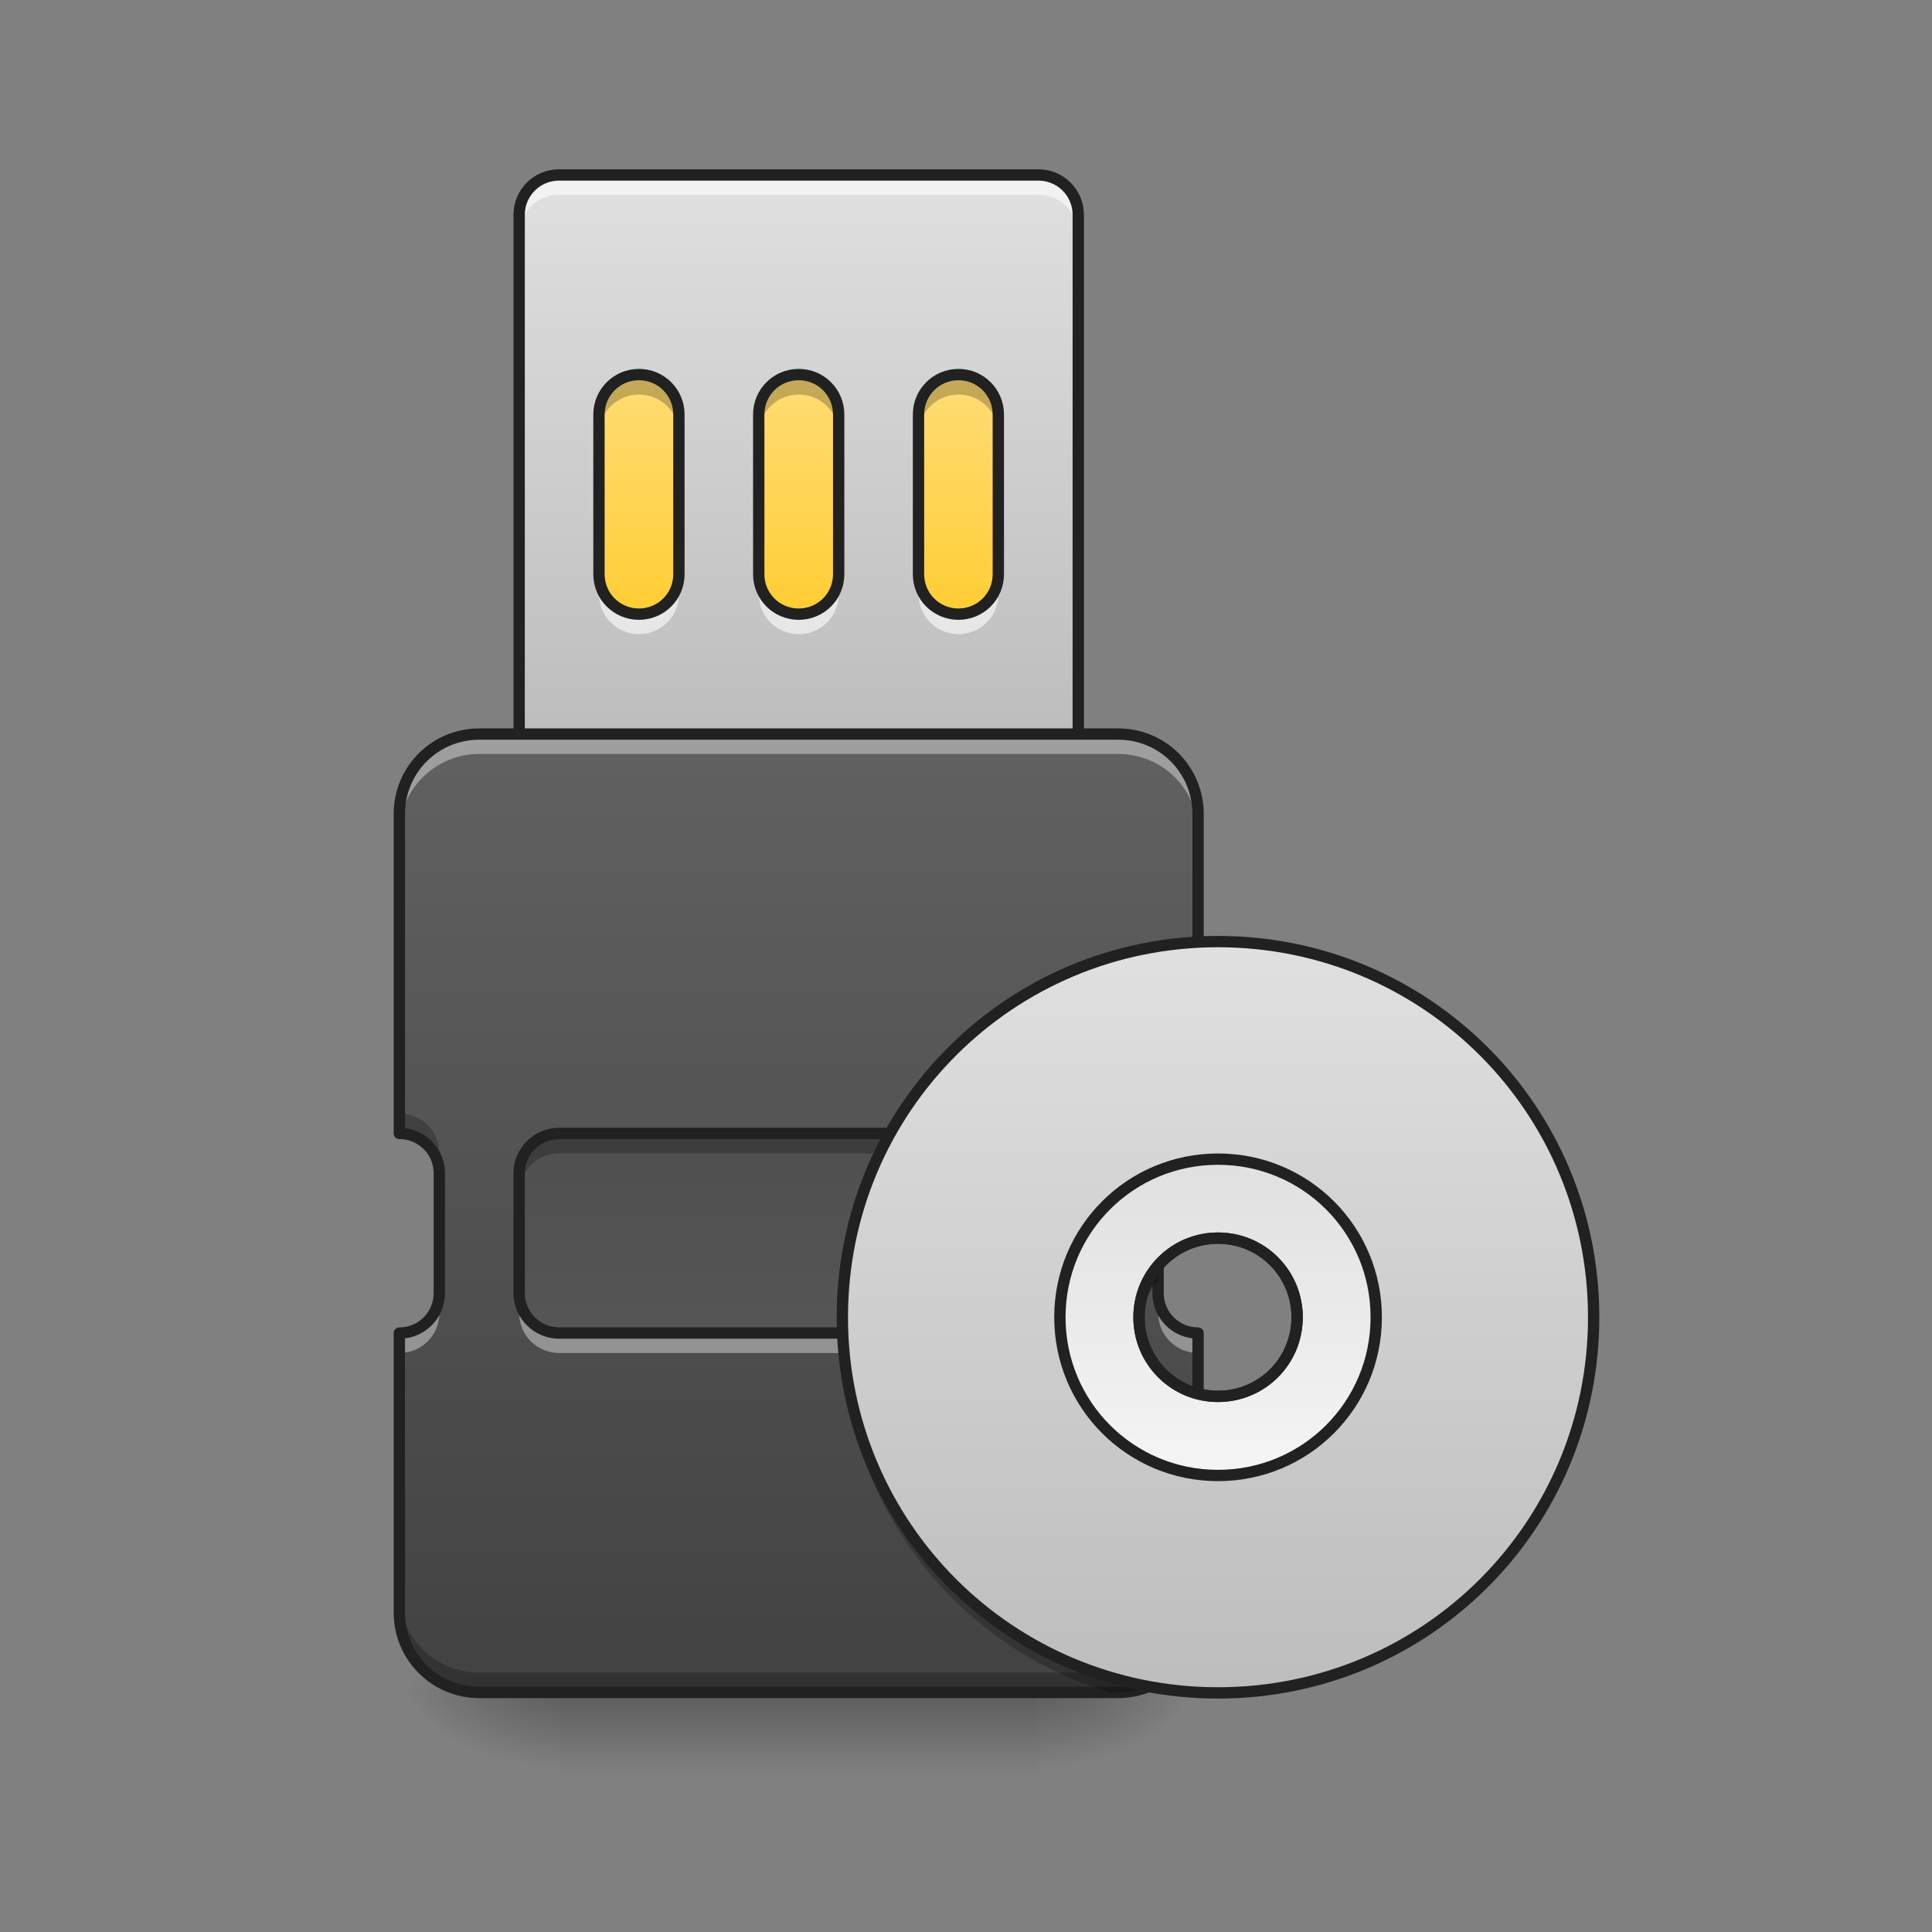 <svg height="64pt" viewBox="0 0 64 64" width="64pt" xmlns="http://www.w3.org/2000/svg" xmlns:xlink="http://www.w3.org/1999/xlink"><rect x="0" y="0" width="64" height="64" fill="#808080" stroke="none"/><linearGradient id="a" gradientUnits="userSpaceOnUse" x1="26.461" x2="26.461" y1="56.068" y2="58.714"><stop offset="0" stop-opacity=".275"/><stop offset="1" stop-opacity="0"/></linearGradient><linearGradient id="b"><stop offset="0" stop-opacity=".314"/><stop offset=".222" stop-opacity=".275"/><stop offset="1" stop-opacity="0"/></linearGradient><radialGradient id="c" cx="450.909" cy="189.579" gradientTransform="matrix(0 -.156 -.281 -0 87.062 127.191)" gradientUnits="userSpaceOnUse" r="21.167" xlink:href="#b"/><radialGradient id="d" cx="450.909" cy="189.579" gradientTransform="matrix(-0 .156 .281 0 -34.14 -15.055)" gradientUnits="userSpaceOnUse" r="21.167" xlink:href="#b"/><radialGradient id="e" cx="450.909" cy="189.579" gradientTransform="matrix(-0 -.156 .281 -0 -34.14 127.191)" gradientUnits="userSpaceOnUse" r="21.167" xlink:href="#b"/><radialGradient id="f" cx="450.909" cy="189.579" gradientTransform="matrix(0 .156 -.281 0 87.062 -15.055)" gradientUnits="userSpaceOnUse" r="21.167" xlink:href="#b"/><linearGradient id="g" gradientUnits="userSpaceOnUse" x1="211.667" x2="211.667" y1="-41.667" y2="-126.333"><stop offset="0" stop-color="#ffca28"/><stop offset="1" stop-color="#ffe082"/></linearGradient><linearGradient id="h" gradientUnits="userSpaceOnUse" x1="26.461" x2="26.461" y1="24.315" y2="5.792"><stop offset="0" stop-color="#bdbdbd"/><stop offset="1" stop-color="#e0e0e0"/></linearGradient><linearGradient id="i"><stop offset="0" stop-color="#424242"/><stop offset="1" stop-color="#616161"/></linearGradient><linearGradient id="j" gradientUnits="userSpaceOnUse" x1="26.461" x2="26.461" xlink:href="#i" y1="56.068" y2="24.315"/><linearGradient id="k" gradientUnits="userSpaceOnUse" x1="26.461" x2="26.461" xlink:href="#i" y1="24.315" y2="56.068"/><linearGradient id="l" gradientUnits="userSpaceOnUse" x1="40.353" x2="40.353" y1="31.192" y2="56.083"><stop offset="0" stop-color="#e0e0e0"/><stop offset="1" stop-color="#bdbdbd"/></linearGradient><linearGradient id="m" gradientUnits="userSpaceOnUse" x1="322.792" x2="322.792" y1="175.985" y2="92.148"><stop offset="0" stop-color="#f5f5f5"/><stop offset="1" stop-color="#e0e0e0"/></linearGradient><path d="m18.523 56.066h15.875v2.648h-15.875zm0 0" fill="url(#a)"/><path d="m34.398 56.066h5.293v-2.645h-5.293zm0 0" fill="url(#c)"/><path d="m18.523 56.066h-5.293v2.648h5.293zm0 0" fill="url(#d)"/><path d="m18.523 56.066h-5.293v-2.645h5.293zm0 0" fill="url(#e)"/><path d="m34.398 56.066h5.293v2.648h-5.293zm0 0" fill="url(#f)"/><path d="m158.735-126.321h105.834c5.874 0 10.593 4.718 10.593 10.561v63.494c0 5.874-4.718 10.593-10.593 10.593h-105.834c-5.843 0-10.561-4.718-10.561-10.593v-63.494c0-5.843 4.718-10.561 10.561-10.561zm0 0" fill="url(#g)" stroke="#212121" stroke-linecap="square" stroke-linejoin="round" stroke-width="3" transform="matrix(.125 0 0 .125 0 26.878)"/><path d="m18.523 5.793c-.734 0-1.324.59-1.324 1.32v17.203c0 .73.59 1.32 1.324 1.32h15.875c.734 0 1.324-.59 1.324-1.32v-17.203c0-.73-.59-1.32-1.324-1.32zm2.645 6.613c.734 0 1.324.59 1.324 1.324v5.293c0 .73-.59 1.32-1.324 1.32-.73 0-1.324-.59-1.324-1.32v-5.293c0-.734.594-1.324 1.324-1.324zm5.293 0c.734 0 1.324.59 1.324 1.324v5.293c0 .73-.59 1.32-1.324 1.32-.734 0-1.324-.59-1.324-1.32v-5.293c0-.734.59-1.324 1.324-1.324zm5.293 0c.73 0 1.32.59 1.32 1.324v5.293c0 .73-.59 1.32-1.32 1.32-.734 0-1.324-.59-1.324-1.32v-5.293c0-.734.59-1.324 1.324-1.324zm0 0" fill="url(#h)"/><path d="m21.168 12.406c-.73 0-1.324.59-1.324 1.324v.66c0-.73.594-1.32 1.324-1.32.734 0 1.324.59 1.324 1.32v-.66c0-.734-.59-1.324-1.324-1.324zm5.293 0c-.734 0-1.324.59-1.324 1.324v.66c0-.73.59-1.32 1.324-1.32.734 0 1.324.59 1.324 1.32v-.66c0-.734-.59-1.324-1.324-1.324zm5.293 0c-.734 0-1.324.59-1.324 1.324v.66c0-.73.59-1.32 1.324-1.32.73 0 1.32.59 1.32 1.32v-.66c0-.734-.59-1.324-1.32-1.324zm-14.555 11.91v.66c0 .734.59 1.324 1.324 1.324h15.875c.734 0 1.324-.59 1.324-1.324v-.66c0 .73-.59 1.32-1.324 1.32h-15.875c-.734 0-1.324-.59-1.324-1.32zm0 0" fill-opacity=".235"/><path d="m18.523 5.793c-.734 0-1.324.59-1.324 1.32v.664c0-.734.59-1.324 1.324-1.324h15.875c.734 0 1.324.59 1.324 1.324v-.664c0-.73-.59-1.32-1.324-1.32zm1.32 13.23v.66c0 .734.594 1.324 1.324 1.324.734 0 1.324-.59 1.324-1.324v-.66c0 .73-.59 1.32-1.324 1.32-.73 0-1.324-.59-1.324-1.32zm5.293 0v.66c0 .734.59 1.324 1.324 1.324.734 0 1.324-.59 1.324-1.324v-.66c0 .73-.59 1.32-1.324 1.32-.734 0-1.324-.59-1.324-1.32zm5.293 0v.66c0 .734.59 1.324 1.324 1.324.73 0 1.32-.59 1.32-1.324v-.66c0 .73-.59 1.32-1.32 1.32-.734 0-1.324-.59-1.324-1.32zm0 0" fill="#fff" fill-opacity=".588"/><path d="m148.173-168.661c-5.874 0-10.593 4.718-10.593 10.561v137.612c0 5.843 4.718 10.561 10.593 10.561h126.988c5.874 0 10.593-4.718 10.593-10.561v-137.612c0-5.843-4.718-10.561-10.593-10.561zm21.154 52.901c5.874 0 10.593 4.718 10.593 10.593v42.34c0 5.843-4.718 10.561-10.593 10.561-5.843 0-10.593-4.718-10.593-10.561v-42.34c0-5.874 4.75-10.593 10.593-10.593zm42.34 0c5.874 0 10.593 4.718 10.593 10.593v42.34c0 5.843-4.718 10.561-10.593 10.561s-10.593-4.718-10.593-10.561v-42.34c0-5.874 4.718-10.593 10.593-10.593zm42.34 0c5.843 0 10.561 4.718 10.561 10.593v42.34c0 5.843-4.718 10.561-10.561 10.561-5.874 0-10.593-4.718-10.593-10.561v-42.34c0-5.874 4.718-10.593 10.593-10.593zm0 0" fill="none" stroke="#212121" stroke-linecap="square" stroke-linejoin="round" stroke-width="3" transform="matrix(.125 0 0 .125 0 26.878)"/><path d="m15.875 24.316c-1.465 0-2.645 1.18-2.645 2.645v10.586c.734 0 1.324.59 1.324 1.32v3.969c0 .734-.59 1.324-1.324 1.324v9.262c0 1.465 1.18 2.645 2.645 2.645h21.172c1.465 0 2.645-1.18 2.645-2.645v-9.262c-.734 0-1.324-.59-1.324-1.324v-3.969c0-.73.59-1.32 1.324-1.32v-10.586c0-1.465-1.18-2.645-2.645-2.645zm0 0" fill="url(#j)"/><path d="m13.23 36.883v.664c.734 0 1.324.59 1.324 1.32v-.66c0-.734-.59-1.324-1.324-1.324zm26.461 0c-.734 0-1.324.59-1.324 1.324v.66c0-.73.59-1.32 1.324-1.32zm-26.461 15.879v.66c0 1.465 1.18 2.645 2.645 2.645h21.172c1.465 0 2.645-1.18 2.645-2.645v-.66c0 1.465-1.18 2.645-2.645 2.645h-21.172c-1.465 0-2.645-1.18-2.645-2.645zm0 0" fill-opacity=".235"/><path d="m15.875 24.316c-1.465 0-2.645 1.18-2.645 2.645v.66c0-1.465 1.18-2.645 2.645-2.645h21.172c1.465 0 2.645 1.18 2.645 2.645v-.66c0-1.465-1.18-2.645-2.645-2.645zm-1.32 18.52c0 .734-.59 1.324-1.324 1.324v.66c.734 0 1.324-.59 1.324-1.32zm23.812 0v.664c0 .73.59 1.32 1.324 1.32v-.66c-.734 0-1.324-.59-1.324-1.324zm0 0" fill="#fff" fill-opacity=".392"/><path d="m126.988-20.487c-11.718 0-21.154 9.437-21.154 21.154v84.679c5.874 0 10.593 4.718 10.593 10.561v31.747c0 5.874-4.718 10.593-10.593 10.593v74.087c0 11.718 9.437 21.154 21.154 21.154h169.359c11.718 0 21.154-9.437 21.154-21.154v-74.087c-5.874 0-10.593-4.718-10.593-10.593v-31.747c0-5.843 4.718-10.561 10.593-10.561v-84.679c0-11.718-9.437-21.154-21.154-21.154zm0 0" fill="none" stroke="#212121" stroke-linecap="square" stroke-linejoin="round" stroke-width="3" transform="matrix(.125 0 0 .125 0 26.878)"/><path d="m18.523 37.547h15.875c.73 0 1.324.59 1.324 1.32v3.969c0 .73-.594 1.324-1.324 1.324h-15.875c-.73 0-1.324-.594-1.324-1.324v-3.969c0-.73.594-1.32 1.324-1.32zm0 0" fill="url(#k)"/><path d="m18.523 37.547c-.734 0-1.324.59-1.324 1.32v.664c0-.734.59-1.324 1.324-1.324h15.875c.734 0 1.324.59 1.324 1.324v-.664c0-.73-.59-1.32-1.324-1.32zm0 0" fill-opacity=".235"/><path d="m18.523 44.82c-.734 0-1.324-.59-1.324-1.32v-.664c0 .734.59 1.324 1.324 1.324h15.875c.734 0 1.324-.59 1.324-1.324v.664c0 .73-.59 1.32-1.324 1.32zm0 0" fill="#fff" fill-opacity=".392"/><path d="m148.173 85.346h126.988c5.843 0 10.593 4.718 10.593 10.561v31.747c0 5.843-4.75 10.593-10.593 10.593h-126.988c-5.843 0-10.593-4.75-10.593-10.593v-31.747c0-5.843 4.75-10.561 10.593-10.561zm0 0" fill="none" stroke="#212121" stroke-linecap="square" stroke-linejoin="round" stroke-width="3" transform="matrix(.125 0 0 .125 0 26.878)"/><path d="m40.352 31.191c-6.895 0-12.445 5.551-12.445 12.445s5.551 12.445 12.445 12.445c6.895 0 12.445-5.551 12.445-12.445s-5.551-12.445-12.445-12.445zm0 9.824c1.453 0 2.621 1.172 2.621 2.621 0 1.453-1.168 2.621-2.621 2.621-1.449 0-2.617-1.168-2.617-2.621 0-1.449 1.168-2.621 2.617-2.621zm0 0" fill="url(#l)"/><path d="m322.782 92.158c-23.217 0-41.902 18.686-41.902 41.902s18.686 41.933 41.902 41.933c23.248 0 41.933-18.717 41.933-41.933s-18.686-41.902-41.933-41.902zm0 20.936c11.624 0 20.967 9.374 20.967 20.967 0 11.624-9.343 20.967-20.967 20.967-11.593 0-20.936-9.343-20.936-20.967 0-11.593 9.343-20.967 20.936-20.967zm0 0" fill="url(#m)" stroke="#212121" stroke-linecap="round" stroke-width="3" transform="matrix(.125 0 0 .125 0 26.878)"/><path d="m38.367 41.758c-.395.461-.633 1.059-.633 1.715 0 .113.004.223.02.332.066-.527.285-1.004.613-1.383zm-10.457 2.047c0 .109-.004.219-.004.328 0 5.66 3.738 10.41 8.887 11.934h.254c.453 0 .883-.113 1.258-.312-5.809-.957-10.238-5.902-10.395-11.949zm0 0" fill-opacity=".235"/><path d="m322.782 34.507c-55.151 0-99.553 44.402-99.553 99.553 0 55.151 44.402 99.553 99.553 99.553s99.553-44.402 99.553-99.553c0-55.151-44.402-99.553-99.553-99.553zm0 78.586c11.624 0 20.967 9.374 20.967 20.967 0 11.624-9.343 20.967-20.967 20.967-11.593 0-20.936-9.343-20.936-20.967 0-11.593 9.343-20.967 20.936-20.967zm0 0" fill="none" stroke="#212121" stroke-linecap="round" stroke-width="3" transform="matrix(.125 0 0 .125 0 26.878)"/></svg>